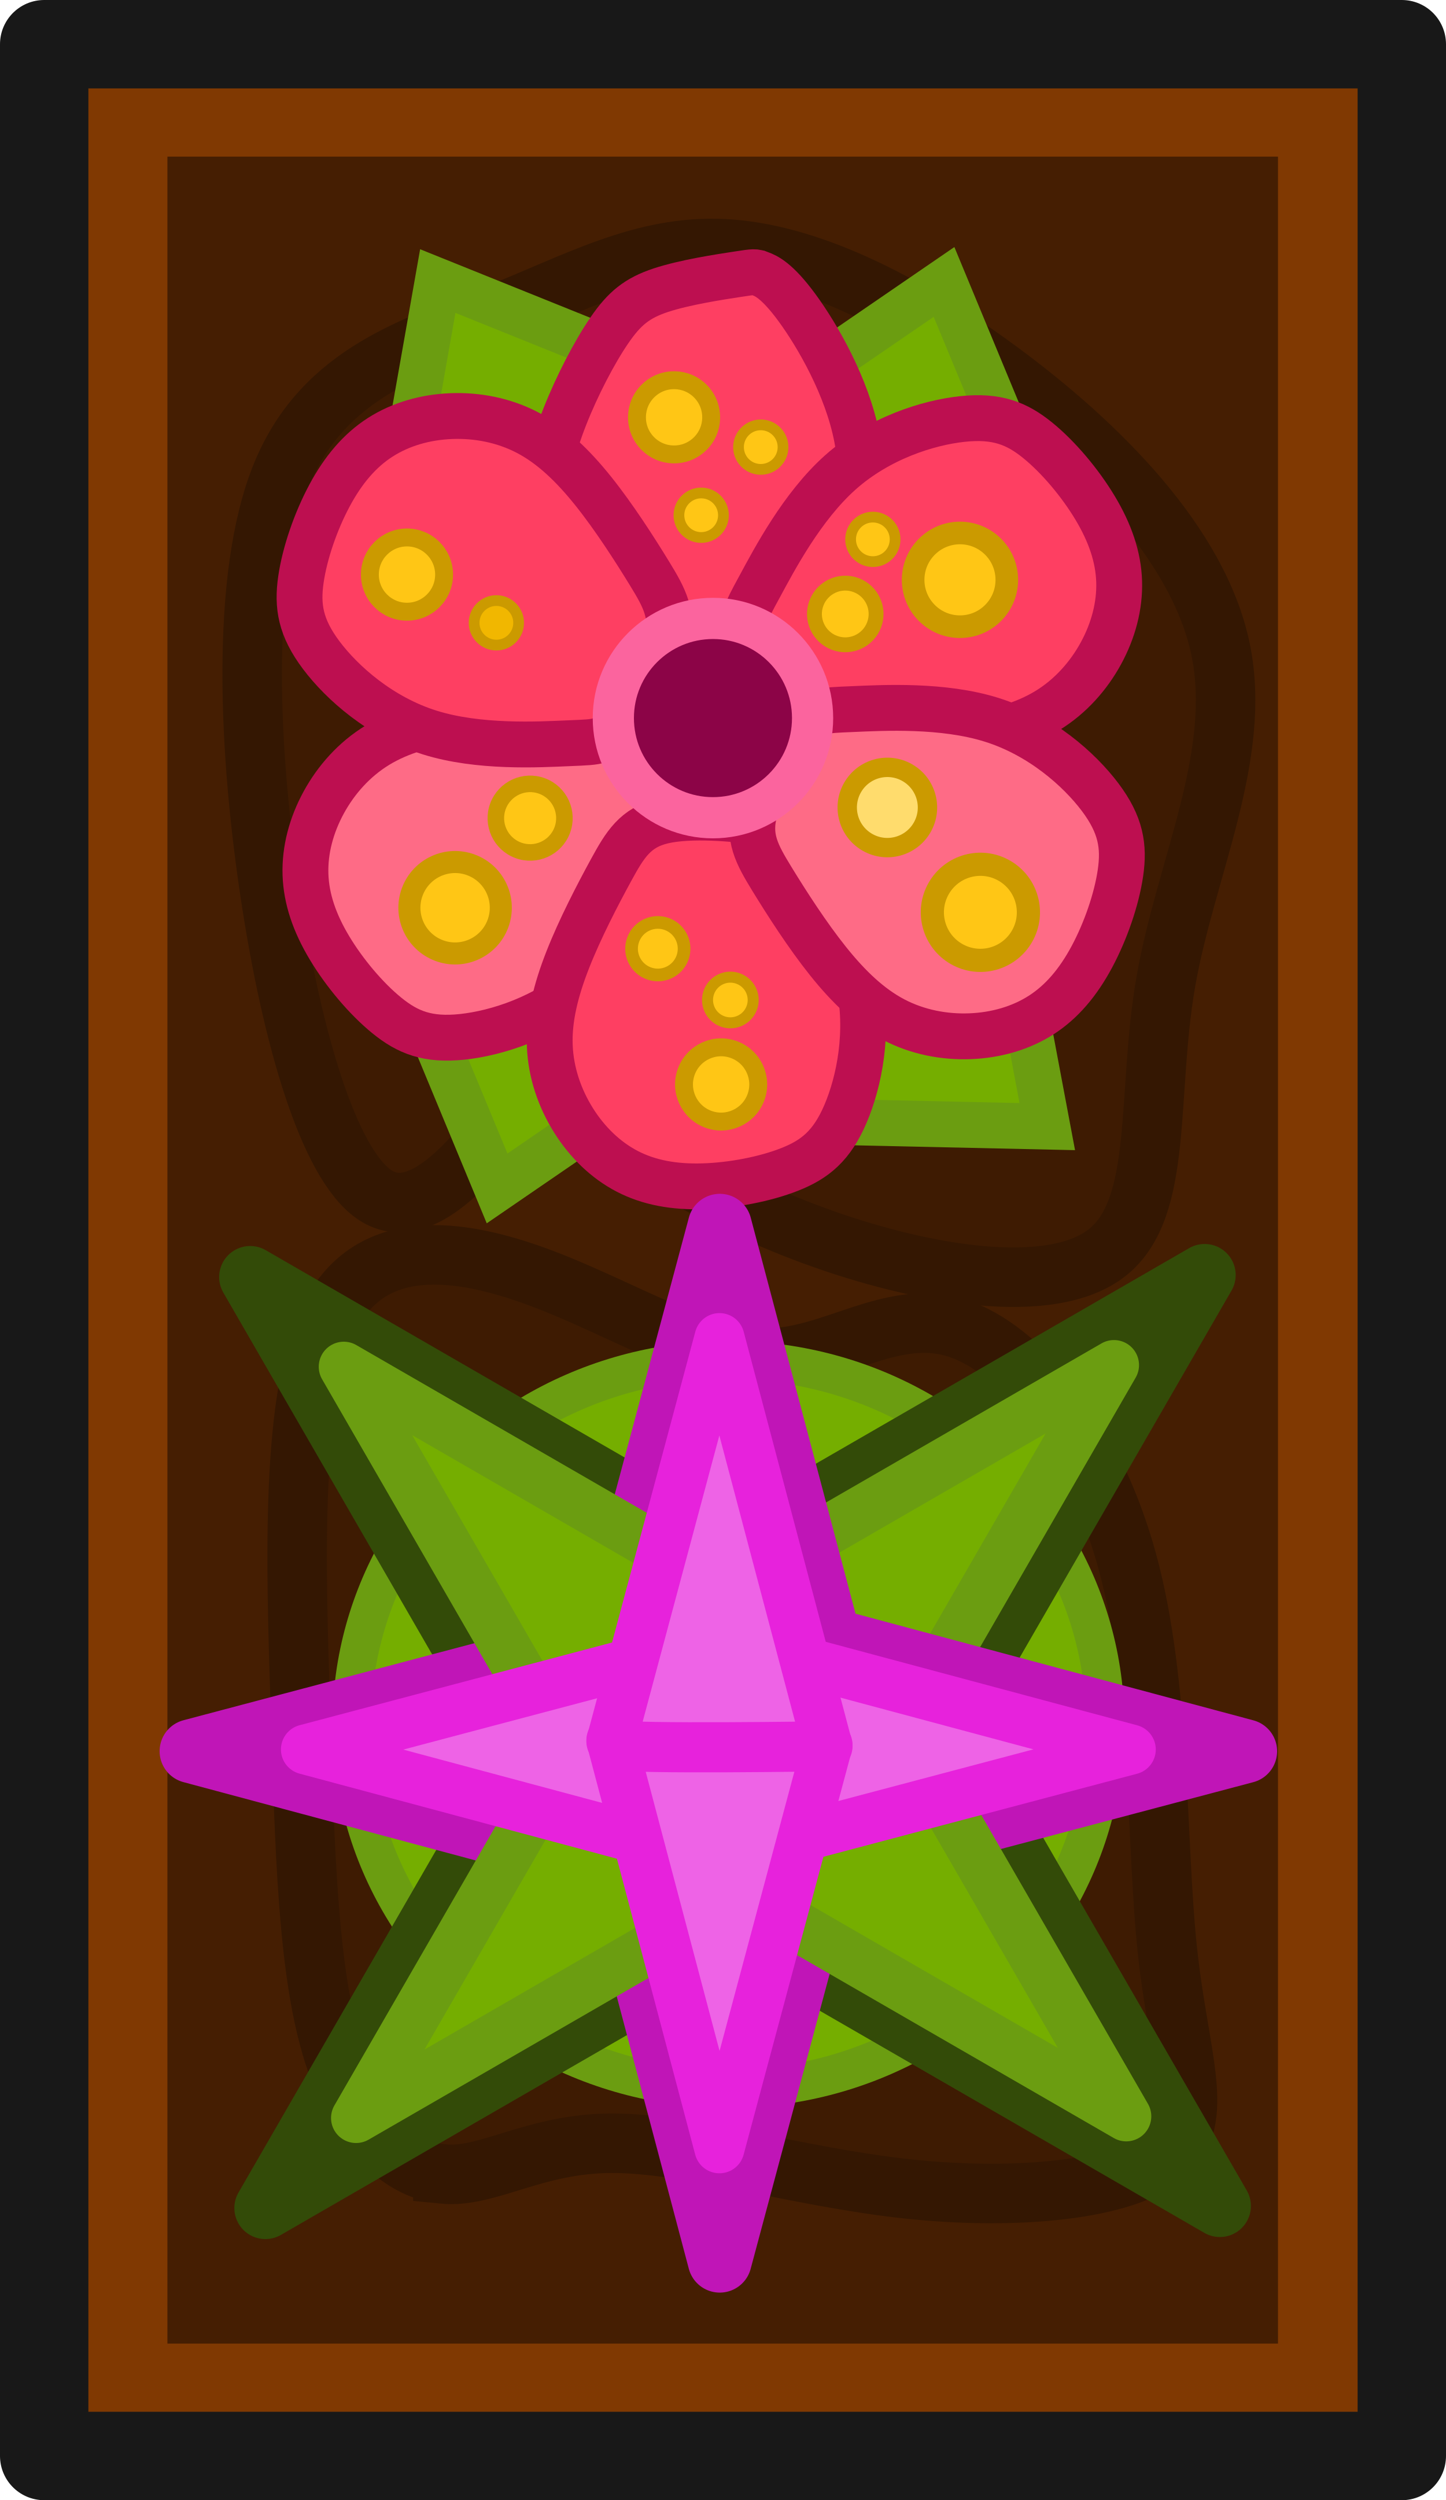 <?xml version="1.0" encoding="UTF-8" standalone="no"?>
<!-- Created with Inkscape (http://www.inkscape.org/) -->

<svg
   width="57.75mm"
   height="99.823mm"
   viewBox="0 0 57.75 99.823"
   version="1.1"
   id="svg1"
   inkscape:export-filename="flower_garden.svg"
   inkscape:export-xdpi="96"
   inkscape:export-ydpi="96"
   xml:space="preserve"
   xmlns:inkscape="http://www.inkscape.org/namespaces/inkscape"
   xmlns:sodipodi="http://sodipodi.sourceforge.net/DTD/sodipodi-0.dtd"
   xmlns="http://www.w3.org/2000/svg"
   xmlns:svg="http://www.w3.org/2000/svg"><sodipodi:namedview
     id="namedview1"
     pagecolor="#ffffff"
     bordercolor="#000000"
     borderopacity="0.25"
     inkscape:showpageshadow="2"
     inkscape:pageopacity="0.0"
     inkscape:pagecheckerboard="0"
     inkscape:deskcolor="#d1d1d1"
     inkscape:document-units="mm" /><defs
     id="defs1"><inkscape:path-effect
       effect="bspline"
       id="path-effect96"
       is_visible="true"
       lpeversion="1.3"
       weight="33.333"
       steps="2"
       helper_size="0"
       apply_no_weight="true"
       apply_with_weight="true"
       only_selected="false"
       uniform="false" /><inkscape:path-effect
       effect="bspline"
       id="path-effect97"
       is_visible="true"
       lpeversion="1.3"
       weight="33.333"
       steps="2"
       helper_size="0"
       apply_no_weight="true"
       apply_with_weight="true"
       only_selected="false"
       uniform="false" /><inkscape:path-effect
       effect="bspline"
       id="path-effect85"
       is_visible="true"
       lpeversion="1.3"
       weight="33.333"
       steps="2"
       helper_size="0"
       apply_no_weight="true"
       apply_with_weight="true"
       only_selected="false"
       uniform="false" /><inkscape:path-effect
       effect="bspline"
       id="path-effect87"
       is_visible="true"
       lpeversion="1.3"
       weight="33.333"
       steps="2"
       helper_size="0"
       apply_no_weight="true"
       apply_with_weight="true"
       only_selected="false"
       uniform="false" /><inkscape:path-effect
       effect="bspline"
       id="path-effect89"
       is_visible="true"
       lpeversion="1.3"
       weight="33.333"
       steps="2"
       helper_size="0"
       apply_no_weight="true"
       apply_with_weight="true"
       only_selected="false"
       uniform="false" /><inkscape:path-effect
       effect="bspline"
       id="path-effect91"
       is_visible="true"
       lpeversion="1.3"
       weight="33.333"
       steps="2"
       helper_size="0"
       apply_no_weight="true"
       apply_with_weight="true"
       only_selected="false"
       uniform="false" /><inkscape:path-effect
       effect="bspline"
       id="path-effect93"
       is_visible="true"
       lpeversion="1.3"
       weight="33.333"
       steps="2"
       helper_size="0"
       apply_no_weight="true"
       apply_with_weight="true"
       only_selected="false"
       uniform="false" /><inkscape:path-effect
       effect="bspline"
       id="path-effect95"
       is_visible="true"
       lpeversion="1.3"
       weight="33.333"
       steps="2"
       helper_size="0"
       apply_no_weight="true"
       apply_with_weight="true"
       only_selected="false"
       uniform="false" /></defs><g
     inkscape:label="Layer 1"
     inkscape:groupmode="layer"
     id="layer1"><rect
       style="fill:#451e02;fill-opacity:1;stroke:#803902;stroke-width:3.206;stroke-linecap:round;stroke-linejoin:miter;stroke-miterlimit:5;stroke-dasharray:none;stroke-opacity:1;paint-order:fill markers stroke"
       id="rect3"
       width="90.522"
       height="47.56"
       x="-95.173"
       y="5.083"
       ry="0"
       transform="rotate(-90)"
       sodipodi:insensitive="true" /><rect
       style="fill:none;fill-opacity:1;stroke:#181818;stroke-width:3.53;stroke-linecap:round;stroke-linejoin:round;stroke-miterlimit:5;stroke-dasharray:none;stroke-opacity:1;paint-order:fill markers stroke"
       id="rect2"
       width="96.293"
       height="54.22"
       x="-98.058"
       y="1.765"
       ry="0"
       transform="rotate(-90)"
       sodipodi:insensitive="true" /><path
       style="fill:#3e1b02;fill-opacity:1;stroke:#341702;stroke-width:3;stroke-linecap:round;stroke-linejoin:miter;stroke-miterlimit:5;stroke-dasharray:none;stroke-opacity:1;paint-order:fill markers stroke"
       d="m 81.775,293.935 c 0.224,-2.26 2.428,-4.464 6.462,-5.64 4.034,-1.177 9.898,-1.326 17.089,-1.55 7.19,-0.224 15.707,-0.523 19.703,1.513 3.997,2.036 3.474,6.406 1.942,10.533 -1.531,4.127 -4.071,8.012 -4.071,11.411 3e-5,3.399 2.54,6.313 1.531,9.6 -1.009,3.287 -5.565,6.948 -11.785,8.647 -6.219,1.7 -14.1,1.438 -19.573,2.017 -5.472,0.579 -8.535,1.998 -10.328,-0.056 -1.793,-2.054 -2.316,-7.582 -1.718,-13.092 0.598,-5.51 2.316,-11 2.297,-14.904 -0.019,-3.903 -1.774,-6.219 -1.55,-8.479 z"
       id="path95"
       transform="matrix(0,-0.792,0.792,0,-215.108,151.564)"
       inkscape:original-d="m 79.79512,293.87892 c 2.203794,-2.20379 4.407588,-4.40759 6.611381,-6.61138 5.864437,-0.14941 11.728636,-0.29882 17.592969,-0.44823 8.51651,-0.29882 17.03268,-0.59764 25.54901,-0.89646 -0.52295,4.3703 -1.04587,8.74045 -1.56879,13.11068 -2.54,3.88472 -5.07992,7.76931 -7.6199,11.65395 2.54003,2.91353 5.07992,5.82697 7.6199,8.74045 -4.55708,3.66062 -9.11397,7.32108 -13.67097,10.98161 -7.88152,-0.26148 -15.762712,-0.52295 -23.644067,-0.78441 -3.062949,1.41941 -6.125792,2.83877 -9.188662,4.25818 -0.522949,-5.52828 -1.045871,-11.0563 -1.56882,-16.58445 1.718257,-5.49093 3.436434,-10.98161 5.154639,-16.47241 -1.75559,-2.31589 -3.511127,-4.63168 -5.26669,-6.94753 z"
       inkscape:path-effect="#path-effect96" /><path
       style="fill:#3e1b02;fill-opacity:1;stroke:#341702;stroke-width:3;stroke-linecap:round;stroke-linejoin:miter;stroke-miterlimit:5;stroke-dasharray:none;stroke-opacity:1;paint-order:fill markers stroke"
       d="m 134.873,301.331 c 1.361,-2.223 1.212,-2.372 -0.525,-3.755 -1.737,-1.382 -5.061,-3.997 -3.754,-6.257 1.307,-2.26 7.246,-4.165 14.736,-5.341 7.489,-1.177 16.528,-1.625 21.697,0.506 5.169,2.13 6.467,6.839 8.063,10.855 1.597,4.016 3.492,7.339 3.291,11.428 -0.201,4.089 -2.497,8.943 -6.162,13.911 -3.665,4.968 -8.698,10.049 -14.059,11.151 -5.36,1.102 -11.047,-1.776 -16.729,-2.766 -5.682,-0.991 -11.36,-0.094 -13.636,-2.932 -2.276,-2.838 -1.151,-9.411 0.847,-14.846 1.998,-5.435 4.87,-9.732 6.231,-11.955 z"
       id="path96"
       inkscape:path-effect="#path-effect97"
       inkscape:original-d="m 136.38396,299.25766 c -0.14941,-0.14941 -0.29882,-0.29882 -0.44823,-0.44823 -3.32441,-2.61472 -6.64871,-5.22933 -9.97307,-7.844 5.93916,-1.90502 11.87805,-3.80994 17.8171,-5.71492 9.03943,-0.44823 18.07853,-0.89646 27.1178,-1.34469 1.29801,4.70913 2.59596,9.41806 3.89394,14.12709 1.89508,3.32319 3.79013,6.6463 5.68525,9.96956 -2.29665,4.85445 -4.5932,9.7087 -6.8898,14.56305 -5.03366,5.0815 -10.06698,10.16266 -15.10062,15.24414 -5.68671,-2.87764 -11.37319,-5.75518 -17.05978,-8.63276 -5.67769,0.89649 -11.35512,1.79293 -17.03268,2.68939 1.125,-6.57299 2.24992,-13.14555 3.37491,-19.71852 2.87179,-4.29679 5.74346,-8.59342 8.61518,-12.89011 z"
       transform="matrix(0,-0.792,0.792,0,-215.641,151.209)"
       sodipodi:nodetypes="ccccccccccccc" /><path
       style="fill:#75ae00;fill-opacity:1;stroke:#6b9d11;stroke-width:1.831;stroke-linecap:round;stroke-linejoin:miter;stroke-miterlimit:5;stroke-dasharray:none;stroke-opacity:1;paint-order:fill markers stroke"
       d="m 29.49,16.888 8.212,-5.631 5.148,12.416 z"
       id="path53" /><path
       style="fill:#75ae00;fill-opacity:1;stroke:#6b9d11;stroke-width:1.831;stroke-linecap:round;stroke-linejoin:miter;stroke-miterlimit:5;stroke-dasharray:none;stroke-opacity:1;paint-order:fill markers stroke"
       d="m 39.984,35.196 1.842,9.785 -13.437,-0.294 z"
       id="path54" /><path
       style="fill:#75ae00;fill-opacity:1;stroke:#6b9d11;stroke-width:1.831;stroke-linecap:round;stroke-linejoin:miter;stroke-miterlimit:5;stroke-dasharray:none;stroke-opacity:1;paint-order:fill markers stroke"
       d="M 28.066,41.818 19.853,47.449 14.705,35.033 Z"
       id="path62" /><path
       style="fill:#75ae00;fill-opacity:1;stroke:#6b9d11;stroke-width:1.831;stroke-linecap:round;stroke-linejoin:miter;stroke-miterlimit:5;stroke-dasharray:none;stroke-opacity:1;paint-order:fill markers stroke"
       d="M 15.752,21.027 17.484,11.222 29.952,16.243 Z"
       id="path63" /><path
       style="fill:#fe6b86;fill-opacity:1;stroke:#bd0f50;stroke-width:2.56;stroke-linecap:round;stroke-linejoin:miter;stroke-miterlimit:5;stroke-dasharray:none;stroke-opacity:1;paint-order:fill markers stroke"
       d="m 13.887,303.254 c -1.009,-0.803 -0.971,-0.971 -1.046,-2.717 -0.075,-1.746 -0.261,-5.071 0.598,-7.807 0.859,-2.736 2.764,-4.884 4.314,-6.051 1.55,-1.167 2.745,-1.354 4.23,-1.139 1.485,0.215 3.259,0.831 4.688,1.597 1.429,0.766 2.512,1.681 3.25,2.829 0.738,1.149 1.13,2.531 1.186,3.969 0.056,1.438 -0.224,2.932 -0.924,4.268 -0.7,1.335 -1.821,2.512 -3.268,3.67 -1.447,1.158 -3.222,2.297 -4.594,3.138 -1.373,0.84 -2.344,1.382 -3.857,0.934 -1.513,-0.448 -3.567,-1.886 -4.576,-2.689 z"
       id="path64"
       inkscape:path-effect="#path-effect85"
       inkscape:original-d="m 12.840985,302.61935 c 0.03736,-0.16806 0.07472,-0.33615 0.112051,-0.50424 -0.186769,-3.32444 -0.373512,-6.64872 -0.560282,-9.9731 1.905,-2.14778 3.809948,-4.29551 5.714921,-6.44327 1.195308,-0.18677 2.390537,-0.37353 3.585819,-0.56028 1.774269,0.61632 3.548485,1.23262 5.322728,1.84894 1.083231,0.91514 2.166435,1.83025 3.249639,2.74539 0.392218,1.38208 0.78441,2.76408 1.176602,4.14613 -0.280141,1.4941 -0.560281,2.98818 -0.840422,4.48228 -1.12059,1.17663 -2.241153,2.3532 -3.361717,3.52978 -1.774269,1.1393 -3.548486,2.27851 -5.322702,3.41775 -0.97118,0.54163 -1.942333,1.08324 -2.913486,1.62484 -2.054436,-1.43809 -4.108767,-2.87613 -6.163151,-4.31422 z"
       transform="matrix(-0.614,-0.367,0.367,-0.614,-75.846,223.933)" /><path
       style="fill:#fe3f62;fill-opacity:1;stroke:#bd0f50;stroke-width:2.56;stroke-linecap:round;stroke-linejoin:miter;stroke-miterlimit:5;stroke-dasharray:none;stroke-opacity:1;paint-order:fill markers stroke"
       d="m 13.468,303.361 c -0.207,-0.254 -0.621,-0.761 -0.834,-2.674 -0.214,-1.912 -0.227,-5.229 0.718,-7.961 0.946,-2.732 2.851,-4.88 4.401,-6.047 1.55,-1.167 2.745,-1.354 4.23,-1.139 1.485,0.215 3.259,0.831 4.688,1.597 1.429,0.766 2.512,1.681 3.25,2.829 0.738,1.149 1.13,2.531 1.186,3.969 0.056,1.438 -0.224,2.932 -0.924,4.268 -0.7,1.335 -1.821,2.512 -3.268,3.67 -1.447,1.158 -3.222,2.297 -4.56,2.942 -1.338,0.645 -2.241,0.795 -3.615,0.513 -1.374,-0.282 -3.219,-0.997 -4.141,-1.355 -0.922,-0.357 -0.922,-0.357 -1.129,-0.611 z"
       id="path65"
       inkscape:path-effect="#path-effect87"
       inkscape:original-d="m 13.674936,303.61458 c -0.413736,-0.5076 -0.827543,-1.01529 -1.241334,-1.52296 -0.01362,-3.31664 -0.02723,-6.63306 -0.04085,-9.94961 1.905,-2.14778 3.809948,-4.29551 5.714921,-6.44327 1.195308,-0.18677 2.390537,-0.37353 3.585819,-0.56028 1.774269,0.61632 3.548485,1.23262 5.322728,1.84894 1.083231,0.91514 2.166435,1.83025 3.249639,2.74539 0.392218,1.38208 0.78441,2.76408 1.176602,4.14613 -0.280141,1.4941 -0.560281,2.98818 -0.840422,4.48228 -1.12059,1.17663 -2.241153,2.3532 -3.361717,3.52978 -1.774269,1.1393 -3.548486,2.27851 -5.322702,3.41775 -0.902745,0.15025 -1.805463,0.30049 -2.708176,0.45073 -1.844813,-0.71495 -3.68986,-1.43 -5.53451,-2.14488 z"
       transform="matrix(-0.62,0.356,-0.356,-0.62,146.711,194.217)"
       sodipodi:nodetypes="ccccccccccccc" /><path
       style="fill:#fe3f62;fill-opacity:1;stroke:#bd0f50;stroke-width:2.56;stroke-linecap:round;stroke-linejoin:miter;stroke-miterlimit:5;stroke-dasharray:none;stroke-opacity:1;paint-order:fill markers stroke"
       d="m 13.887,303.254 c -1.009,-0.803 -0.971,-0.971 -1.046,-2.717 -0.075,-1.746 -0.261,-5.071 0.598,-7.807 0.859,-2.736 2.764,-4.884 4.314,-6.051 1.55,-1.167 2.745,-1.354 4.23,-1.139 1.485,0.215 3.259,0.831 4.688,1.597 1.429,0.766 2.512,1.681 3.25,2.829 0.738,1.149 1.13,2.531 1.186,3.969 0.056,1.438 -0.224,2.932 -0.924,4.268 -0.7,1.335 -1.821,2.512 -3.268,3.67 -1.447,1.158 -3.222,2.297 -4.594,3.138 -1.373,0.84 -2.344,1.382 -3.857,0.934 -1.513,-0.448 -3.567,-1.886 -4.576,-2.689 z"
       id="path66"
       inkscape:path-effect="#path-effect89"
       inkscape:original-d="m 12.840985,302.61935 c 0.03736,-0.16806 0.07472,-0.33615 0.112051,-0.50424 -0.186769,-3.32444 -0.373512,-6.64872 -0.560282,-9.9731 1.905,-2.14778 3.809948,-4.29551 5.714921,-6.44327 1.195308,-0.18677 2.390537,-0.37353 3.585819,-0.56028 1.774269,0.61632 3.548485,1.23262 5.322728,1.84894 1.083231,0.91514 2.166435,1.83025 3.249639,2.74539 0.392218,1.38208 0.78441,2.76408 1.176602,4.14613 -0.280141,1.4941 -0.560281,2.98818 -0.840422,4.48228 -1.12059,1.17663 -2.241153,2.3532 -3.361717,3.52978 -1.774269,1.1393 -3.548486,2.27851 -5.322702,3.41775 -0.97118,0.54163 -1.942333,1.08324 -2.913486,1.62484 -2.054436,-1.43809 -4.108767,-2.87613 -6.163151,-4.31422 z"
       transform="matrix(0.614,0.367,-0.367,0.614,132.742,-165.807)" /><path
       style="fill:#fe3f62;fill-opacity:1;stroke:#bd0f50;stroke-width:2.56;stroke-linecap:round;stroke-linejoin:miter;stroke-miterlimit:5;stroke-dasharray:none;stroke-opacity:1;paint-order:fill markers stroke"
       d="m 13.887,303.254 c -1.009,-0.803 -0.971,-0.971 -1.046,-2.717 -0.075,-1.746 -0.261,-5.071 0.598,-7.807 0.859,-2.736 2.764,-4.884 4.314,-6.051 1.55,-1.167 2.745,-1.354 4.23,-1.139 1.485,0.215 3.259,0.831 4.688,1.597 1.429,0.766 2.512,1.681 3.25,2.829 0.738,1.149 1.13,2.531 1.186,3.969 0.056,1.438 -0.224,2.932 -0.924,4.268 -0.7,1.335 -1.821,2.512 -3.268,3.67 -1.447,1.158 -3.222,2.297 -4.594,3.138 -1.373,0.84 -2.344,1.382 -3.857,0.934 -1.513,-0.448 -3.567,-1.886 -4.576,-2.689 z"
       id="path67"
       inkscape:path-effect="#path-effect91"
       inkscape:original-d="m 12.840985,302.61935 c 0.03736,-0.16806 0.07472,-0.33615 0.112051,-0.50424 -0.186769,-3.32444 -0.373512,-6.64872 -0.560282,-9.9731 1.905,-2.14778 3.809948,-4.29551 5.714921,-6.44327 1.195308,-0.18677 2.390537,-0.37353 3.585819,-0.56028 1.774269,0.61632 3.548485,1.23262 5.322728,1.84894 1.083231,0.91514 2.166435,1.83025 3.249639,2.74539 0.392218,1.38208 0.78441,2.76408 1.176602,4.14613 -0.280141,1.4941 -0.560281,2.98818 -0.840422,4.48228 -1.12059,1.17663 -2.241153,2.3532 -3.361717,3.52978 -1.774269,1.1393 -3.548486,2.27851 -5.322702,3.41775 -0.97118,0.54163 -1.942333,1.08324 -2.913486,1.62484 -2.054436,-1.43809 -4.108767,-2.87613 -6.163151,-4.31422 z"
       transform="matrix(-0.62,0.356,-0.356,-0.62,146.831,215.894)" /><path
       style="fill:#fe6b86;fill-opacity:1;stroke:#bd0f50;stroke-width:2.56;stroke-linecap:round;stroke-linejoin:miter;stroke-miterlimit:5;stroke-dasharray:none;stroke-opacity:1;paint-order:fill markers stroke"
       d="m 13.887,303.254 c -1.009,-0.803 -0.971,-0.971 -1.046,-2.717 -0.075,-1.746 -0.261,-5.071 0.598,-7.807 0.859,-2.736 2.764,-4.884 4.314,-6.051 1.55,-1.167 2.745,-1.354 4.23,-1.139 1.485,0.215 3.259,0.831 4.688,1.597 1.429,0.766 2.512,1.681 3.25,2.829 0.738,1.149 1.13,2.531 1.186,3.969 0.056,1.438 -0.224,2.932 -0.924,4.268 -0.7,1.335 -1.821,2.512 -3.268,3.67 -1.447,1.158 -3.222,2.297 -4.594,3.138 -1.373,0.84 -2.344,1.382 -3.857,0.934 -1.513,-0.448 -3.567,-1.886 -4.576,-2.689 z"
       id="path68"
       inkscape:path-effect="#path-effect93"
       inkscape:original-d="m 12.840985,302.61935 c 0.03736,-0.16806 0.07472,-0.33615 0.112051,-0.50424 -0.186769,-3.32444 -0.373512,-6.64872 -0.560282,-9.9731 1.905,-2.14778 3.809948,-4.29551 5.714921,-6.44327 1.195308,-0.18677 2.390537,-0.37353 3.585819,-0.56028 1.774269,0.61632 3.548485,1.23262 5.322728,1.84894 1.083231,0.91514 2.166435,1.83025 3.249639,2.74539 0.392218,1.38208 0.78441,2.76408 1.176602,4.14613 -0.280141,1.4941 -0.560281,2.98818 -0.840422,4.48228 -1.12059,1.17663 -2.241153,2.3532 -3.361717,3.52978 -1.774269,1.1393 -3.548486,2.27851 -5.322702,3.41775 -0.97118,0.54163 -1.942333,1.08324 -2.913486,1.62484 -2.054436,-1.43809 -4.108767,-2.87613 -6.163151,-4.31422 z"
       transform="matrix(0,0.715,-0.715,0,248.91,19.131)" /><path
       style="fill:#fe3f62;fill-opacity:1;stroke:#bd0f50;stroke-width:2.56;stroke-linecap:round;stroke-linejoin:miter;stroke-miterlimit:5;stroke-dasharray:none;stroke-opacity:1;paint-order:fill markers stroke"
       d="m 13.887,303.254 c -1.009,-0.803 -0.971,-0.971 -1.046,-2.717 -0.075,-1.746 -0.261,-5.071 0.598,-7.807 0.859,-2.736 2.764,-4.884 4.314,-6.051 1.55,-1.167 2.745,-1.354 4.23,-1.139 1.485,0.215 3.259,0.831 4.688,1.597 1.429,0.766 2.512,1.681 3.25,2.829 0.738,1.149 1.13,2.531 1.186,3.969 0.056,1.438 -0.224,2.932 -0.924,4.268 -0.7,1.335 -1.821,2.512 -3.268,3.67 -1.447,1.158 -3.222,2.297 -4.594,3.138 -1.373,0.84 -2.344,1.382 -3.857,0.934 -1.513,-0.448 -3.567,-1.886 -4.576,-2.689 z"
       id="path69"
       inkscape:path-effect="#path-effect95"
       inkscape:original-d="m 12.840985,302.61935 c 0.03736,-0.16806 0.07472,-0.33615 0.112051,-0.50424 -0.186769,-3.32444 -0.373512,-6.64872 -0.560282,-9.9731 1.905,-2.14778 3.809948,-4.29551 5.714921,-6.44327 1.195308,-0.18677 2.390537,-0.37353 3.585819,-0.56028 1.774269,0.61632 3.548485,1.23262 5.322728,1.84894 1.083231,0.91514 2.166435,1.83025 3.249639,2.74539 0.392218,1.38208 0.78441,2.76408 1.176602,4.14613 -0.280141,1.4941 -0.560281,2.98818 -0.840422,4.48228 -1.12059,1.17663 -2.241153,2.3532 -3.361717,3.52978 -1.774269,1.1393 -3.548486,2.27851 -5.322702,3.41775 -0.97118,0.54163 -1.942333,1.08324 -2.913486,1.62484 -2.054436,-1.43809 -4.108767,-2.87613 -6.163151,-4.31422 z"
       transform="matrix(0,-0.715,0.715,0,-192.143,38.855)" /><circle
       style="fill:#8c0447;fill-opacity:1;stroke:#fb649e;stroke-width:1.645;stroke-linecap:round;stroke-linejoin:miter;stroke-miterlimit:5;stroke-dasharray:none;stroke-opacity:1;paint-order:fill markers stroke"
       id="circle69"
       cx="-28.67"
       cy="28.474"
       r="3.979"
       transform="rotate(-90)" /><circle
       style="fill:#ffc615;fill-opacity:1;stroke:#cb9a00;stroke-width:0.715;stroke-linecap:round;stroke-linejoin:miter;stroke-miterlimit:5;stroke-dasharray:none;stroke-opacity:1;paint-order:fill markers stroke"
       id="circle70"
       cx="-22.941"
       cy="16.254"
       r="1.482"
       transform="rotate(-90)" /><circle
       style="fill:#f1b700;fill-opacity:1;stroke:#cb9a00;stroke-width:0.429;stroke-linecap:round;stroke-linejoin:miter;stroke-miterlimit:5;stroke-dasharray:none;stroke-opacity:1;paint-order:fill markers stroke"
       id="circle71"
       cx="-24.867"
       cy="19.824"
       r="0.889"
       transform="rotate(-90)" /><circle
       style="fill:#ffc615;fill-opacity:1;stroke:#cb9a00;stroke-width:0.88;stroke-linecap:round;stroke-linejoin:miter;stroke-miterlimit:5;stroke-dasharray:none;stroke-opacity:1;paint-order:fill markers stroke"
       id="circle72"
       cx="-29.705"
       cy="-27.595"
       r="1.825"
       transform="rotate(-159.525)" /><circle
       style="fill:#ffc615;fill-opacity:1;stroke:#cb9a00;stroke-width:0.66;stroke-linecap:round;stroke-linejoin:miter;stroke-miterlimit:5;stroke-dasharray:none;stroke-opacity:1;paint-order:fill markers stroke"
       id="circle73"
       cx="-31.261"
       cy="-23.196"
       r="1.369"
       transform="rotate(-159.525)" /><circle
       style="fill:#ffc615;fill-opacity:1;stroke:#cb9a00;stroke-width:0.715;stroke-linecap:round;stroke-linejoin:miter;stroke-miterlimit:5;stroke-dasharray:none;stroke-opacity:1;paint-order:fill markers stroke"
       id="circle74"
       cx="-42.126"
       cy="-30.488"
       r="1.482"
       transform="rotate(-159.525)" /><circle
       style="fill:#ffc615;fill-opacity:1;stroke:#cb9a00;stroke-width:0.506;stroke-linecap:round;stroke-linejoin:miter;stroke-miterlimit:5;stroke-dasharray:none;stroke-opacity:1;paint-order:fill markers stroke"
       id="circle75"
       cx="-37.862"
       cy="-26.295"
       r="1.049"
       transform="rotate(-159.525)" /><circle
       style="fill:#ffc615;fill-opacity:1;stroke:#cb9a00;stroke-width:0.44;stroke-linecap:round;stroke-linejoin:miter;stroke-miterlimit:5;stroke-dasharray:none;stroke-opacity:1;paint-order:fill markers stroke"
       id="circle76"
       cx="-41.292"
       cy="-27.2"
       r="0.912"
       transform="rotate(-159.525)" /><circle
       style="fill:#ffc615;fill-opacity:1;stroke:#cb9a00;stroke-width:0.715;stroke-linecap:round;stroke-linejoin:miter;stroke-miterlimit:5;stroke-dasharray:none;stroke-opacity:1;paint-order:fill markers stroke"
       id="circle77"
       cx="7.883"
       cy="30.663"
       r="1.482"
       transform="rotate(-43.828)" /><circle
       style="fill:#ffc615;fill-opacity:1;stroke:#cb9a00;stroke-width:0.429;stroke-linecap:round;stroke-linejoin:miter;stroke-miterlimit:5;stroke-dasharray:none;stroke-opacity:1;paint-order:fill markers stroke"
       id="circle78"
       cx="5.957"
       cy="34.233"
       r="0.889"
       transform="rotate(-43.828)" /><circle
       style="fill:#ffc615;fill-opacity:1;stroke:#cb9a00;stroke-width:0.429;stroke-linecap:round;stroke-linejoin:miter;stroke-miterlimit:5;stroke-dasharray:none;stroke-opacity:1;paint-order:fill markers stroke"
       id="circle79"
       cx="9.557"
       cy="33.919"
       r="0.889"
       transform="rotate(-43.828)" /><circle
       style="fill:#ffc615;fill-opacity:1;stroke:#cb9a00;stroke-width:0.925;stroke-linecap:round;stroke-linejoin:miter;stroke-miterlimit:5;stroke-dasharray:none;stroke-opacity:1;paint-order:fill markers stroke"
       id="circle80"
       cx="12.24"
       cy="-52.058"
       transform="rotate(119.701)"
       r="1.918" /><circle
       style="fill:#ffdc6d;fill-opacity:1;stroke:#cb9a00;stroke-width:0.773;stroke-linecap:round;stroke-linejoin:miter;stroke-miterlimit:5;stroke-dasharray:none;stroke-opacity:1;paint-order:fill markers stroke"
       id="circle81"
       cx="10.445"
       cy="-46.757"
       transform="rotate(119.701)"
       r="1.602" /><circle
       style="fill:#ffc615;fill-opacity:1;stroke:#cb9a00;stroke-width:0.594;stroke-linecap:round;stroke-linejoin:miter;stroke-miterlimit:5;stroke-dasharray:none;stroke-opacity:1;paint-order:fill markers stroke"
       id="circle82"
       cx="-40.2"
       cy="-11.156"
       r="1.231"
       transform="rotate(-159.525)" /><circle
       style="fill:#ffc615;fill-opacity:1;stroke:#cb9a00;stroke-width:0.429;stroke-linecap:round;stroke-linejoin:miter;stroke-miterlimit:5;stroke-dasharray:none;stroke-opacity:1;paint-order:fill markers stroke"
       id="circle83"
       cx="10.236"
       cy="39.676"
       r="0.889"
       transform="rotate(-43.828)" /><circle
       style="fill:#ffc615;fill-opacity:1;stroke:#cb9a00;stroke-width:0.903;stroke-linecap:round;stroke-linejoin:miter;stroke-miterlimit:5;stroke-dasharray:none;stroke-opacity:1;paint-order:fill markers stroke"
       id="circle84"
       cx="11.627"
       cy="43.251"
       r="1.871"
       transform="rotate(-43.828)" /><circle
       style="fill:#4e7400;fill-opacity:1;stroke:#6b9d11;stroke-width:2.894;stroke-linecap:round;stroke-linejoin:round;stroke-miterlimit:5;stroke-dasharray:none;stroke-opacity:1;paint-order:fill markers stroke"
       id="path10"
       cx="28.641"
       cy="69.982"
       r="8.998" /><ellipse
       style="fill:#75ae00;fill-opacity:1;stroke:#6b9d11;stroke-width:1.532;stroke-linecap:round;stroke-linejoin:round;stroke-miterlimit:5;stroke-dasharray:none;stroke-opacity:1;paint-order:fill markers stroke"
       id="path19"
       cx="29.092"
       cy="68.849"
       rx="15.048"
       ry="14.546" /><path
       style="fill:#426300;fill-opacity:1;stroke:#334b08;stroke-width:2.479;stroke-linecap:round;stroke-linejoin:round;stroke-miterlimit:5;stroke-dasharray:none;stroke-opacity:1;paint-order:fill markers stroke"
       d="M 28.6,62.171 48.111,50.907 37.091,69.993 Z"
       id="path20" /><path
       style="fill:#426300;fill-opacity:1;stroke:#334b08;stroke-width:2.479;stroke-linecap:round;stroke-linejoin:round;stroke-miterlimit:5;stroke-dasharray:none;stroke-opacity:1;paint-order:fill markers stroke"
       d="M 37.454,68.564 48.719,88.076 29.632,77.056 Z"
       id="path21" /><path
       style="fill:#426300;fill-opacity:1;stroke:#334b08;stroke-width:2.479;stroke-linecap:round;stroke-linejoin:round;stroke-miterlimit:5;stroke-dasharray:none;stroke-opacity:1;paint-order:fill markers stroke"
       d="M 30.111,76.893 10.599,88.158 21.619,69.071 Z"
       id="path22" /><path
       style="fill:#426300;fill-opacity:1;stroke:#334b08;stroke-width:2.479;stroke-linecap:round;stroke-linejoin:round;stroke-miterlimit:5;stroke-dasharray:none;stroke-opacity:1;paint-order:fill markers stroke"
       d="M 21.257,70.5 9.992,50.988 29.079,62.008 Z"
       id="path23" /><path
       style="fill:#75ae00;fill-opacity:1;stroke:#6b9d11;stroke-width:2;stroke-linecap:round;stroke-linejoin:round;stroke-miterlimit:5;stroke-dasharray:none;stroke-opacity:1;paint-order:fill markers stroke"
       d="M 28.746,63.593 44.49,54.503 35.598,69.904 Z"
       id="path17" /><path
       style="fill:#ee63e6;fill-opacity:1;stroke:#c015b7;stroke-width:2.555;stroke-linecap:round;stroke-linejoin:round;stroke-miterlimit:5;stroke-dasharray:none;stroke-opacity:1;paint-order:fill markers stroke"
       d="m 29.154,64.408 20.573,5.512 -20.816,5.51 c 0,0 -0.154,-10.227 0.074,-10.684 z"
       id="path24"
       sodipodi:nodetypes="cccsc" /><path
       style="fill:#ee63e6;fill-opacity:1;stroke:#c015b7;stroke-width:2.555;stroke-linecap:round;stroke-linejoin:round;stroke-miterlimit:5;stroke-dasharray:none;stroke-opacity:1;paint-order:fill markers stroke"
       d="M 28.225,75.43 7.652,69.918 28.468,64.408 c 0,0 0.154,10.227 -0.074,10.684 z"
       id="path25"
       sodipodi:nodetypes="cccsc" /><path
       style="fill:#ee63e6;fill-opacity:1;stroke:#c015b7;stroke-width:2.555;stroke-linecap:round;stroke-linejoin:round;stroke-miterlimit:5;stroke-dasharray:none;stroke-opacity:1;paint-order:fill markers stroke"
       d="M 34.257,69.684 28.745,90.257 23.235,69.441 c 0,0 10.227,-0.154 10.684,0.074 z"
       id="path26"
       sodipodi:nodetypes="cccsc" /><path
       style="fill:#ee63e6;fill-opacity:1;stroke:#c015b7;stroke-width:2.555;stroke-linecap:round;stroke-linejoin:round;stroke-miterlimit:5;stroke-dasharray:none;stroke-opacity:1;paint-order:fill markers stroke"
       d="m 23.235,69.515 5.512,-20.573 5.51,20.816 c 0,0 -10.227,0.154 -10.684,-0.074 z"
       id="path27"
       sodipodi:nodetypes="cccsc" /><path
       style="fill:#75ae00;fill-opacity:1;stroke:#6b9d11;stroke-width:2;stroke-linecap:round;stroke-linejoin:round;stroke-miterlimit:5;stroke-dasharray:none;stroke-opacity:1;paint-order:fill markers stroke"
       d="M 35.89,68.751 44.98,84.496 29.578,75.603 Z"
       id="path18" /><path
       style="fill:#75ae00;fill-opacity:1;stroke:#6b9d11;stroke-width:2;stroke-linecap:round;stroke-linejoin:round;stroke-miterlimit:5;stroke-dasharray:none;stroke-opacity:1;paint-order:fill markers stroke"
       d="M 29.965,75.472 14.221,84.562 23.113,69.16 Z"
       id="path16" /><path
       style="fill:#75ae00;fill-opacity:1;stroke:#6b9d11;stroke-width:2;stroke-linecap:round;stroke-linejoin:round;stroke-miterlimit:5;stroke-dasharray:none;stroke-opacity:1;paint-order:fill markers stroke"
       d="M 22.82,70.313 13.73,54.569 29.132,63.461 Z"
       id="path15" /><path
       style="fill:#ee63e6;fill-opacity:1;stroke:#e722dc;stroke-width:2;stroke-linecap:round;stroke-linejoin:round;stroke-miterlimit:5;stroke-dasharray:none;stroke-opacity:1;paint-order:fill markers stroke"
       d="m 29.053,65.535 16.106,4.316 -16.296,4.313 c 0,0 -0.121,-8.006 0.058,-8.364 z"
       id="path14"
       sodipodi:nodetypes="cccsc" /><path
       style="fill:#ee63e6;fill-opacity:1;stroke:#e722dc;stroke-width:2;stroke-linecap:round;stroke-linejoin:round;stroke-miterlimit:5;stroke-dasharray:none;stroke-opacity:1;paint-order:fill markers stroke"
       d="m 28.326,74.164 -16.106,-4.316 16.296,-4.313 c 0,0 0.121,8.006 -0.058,8.364 z"
       id="path12"
       sodipodi:nodetypes="cccsc" /><path
       style="fill:#ee63e6;fill-opacity:1;stroke:#e722dc;stroke-width:2;stroke-linecap:round;stroke-linejoin:round;stroke-miterlimit:5;stroke-dasharray:none;stroke-opacity:1;paint-order:fill markers stroke"
       d="m 33.048,69.665 -4.316,16.106 -4.313,-16.296 c 0,0 8.006,-0.121 8.364,0.058 z"
       id="path13"
       sodipodi:nodetypes="cccsc" /><path
       style="fill:#ee63e6;fill-opacity:1;stroke:#e722dc;stroke-width:2;stroke-linecap:round;stroke-linejoin:round;stroke-miterlimit:5;stroke-dasharray:none;stroke-opacity:1;paint-order:fill markers stroke"
       d="m 24.419,69.533 4.316,-16.106 4.313,16.296 c 0,0 -8.006,0.121 -8.364,-0.058 z"
       id="path11"
       sodipodi:nodetypes="cccsc" /></g></svg>
